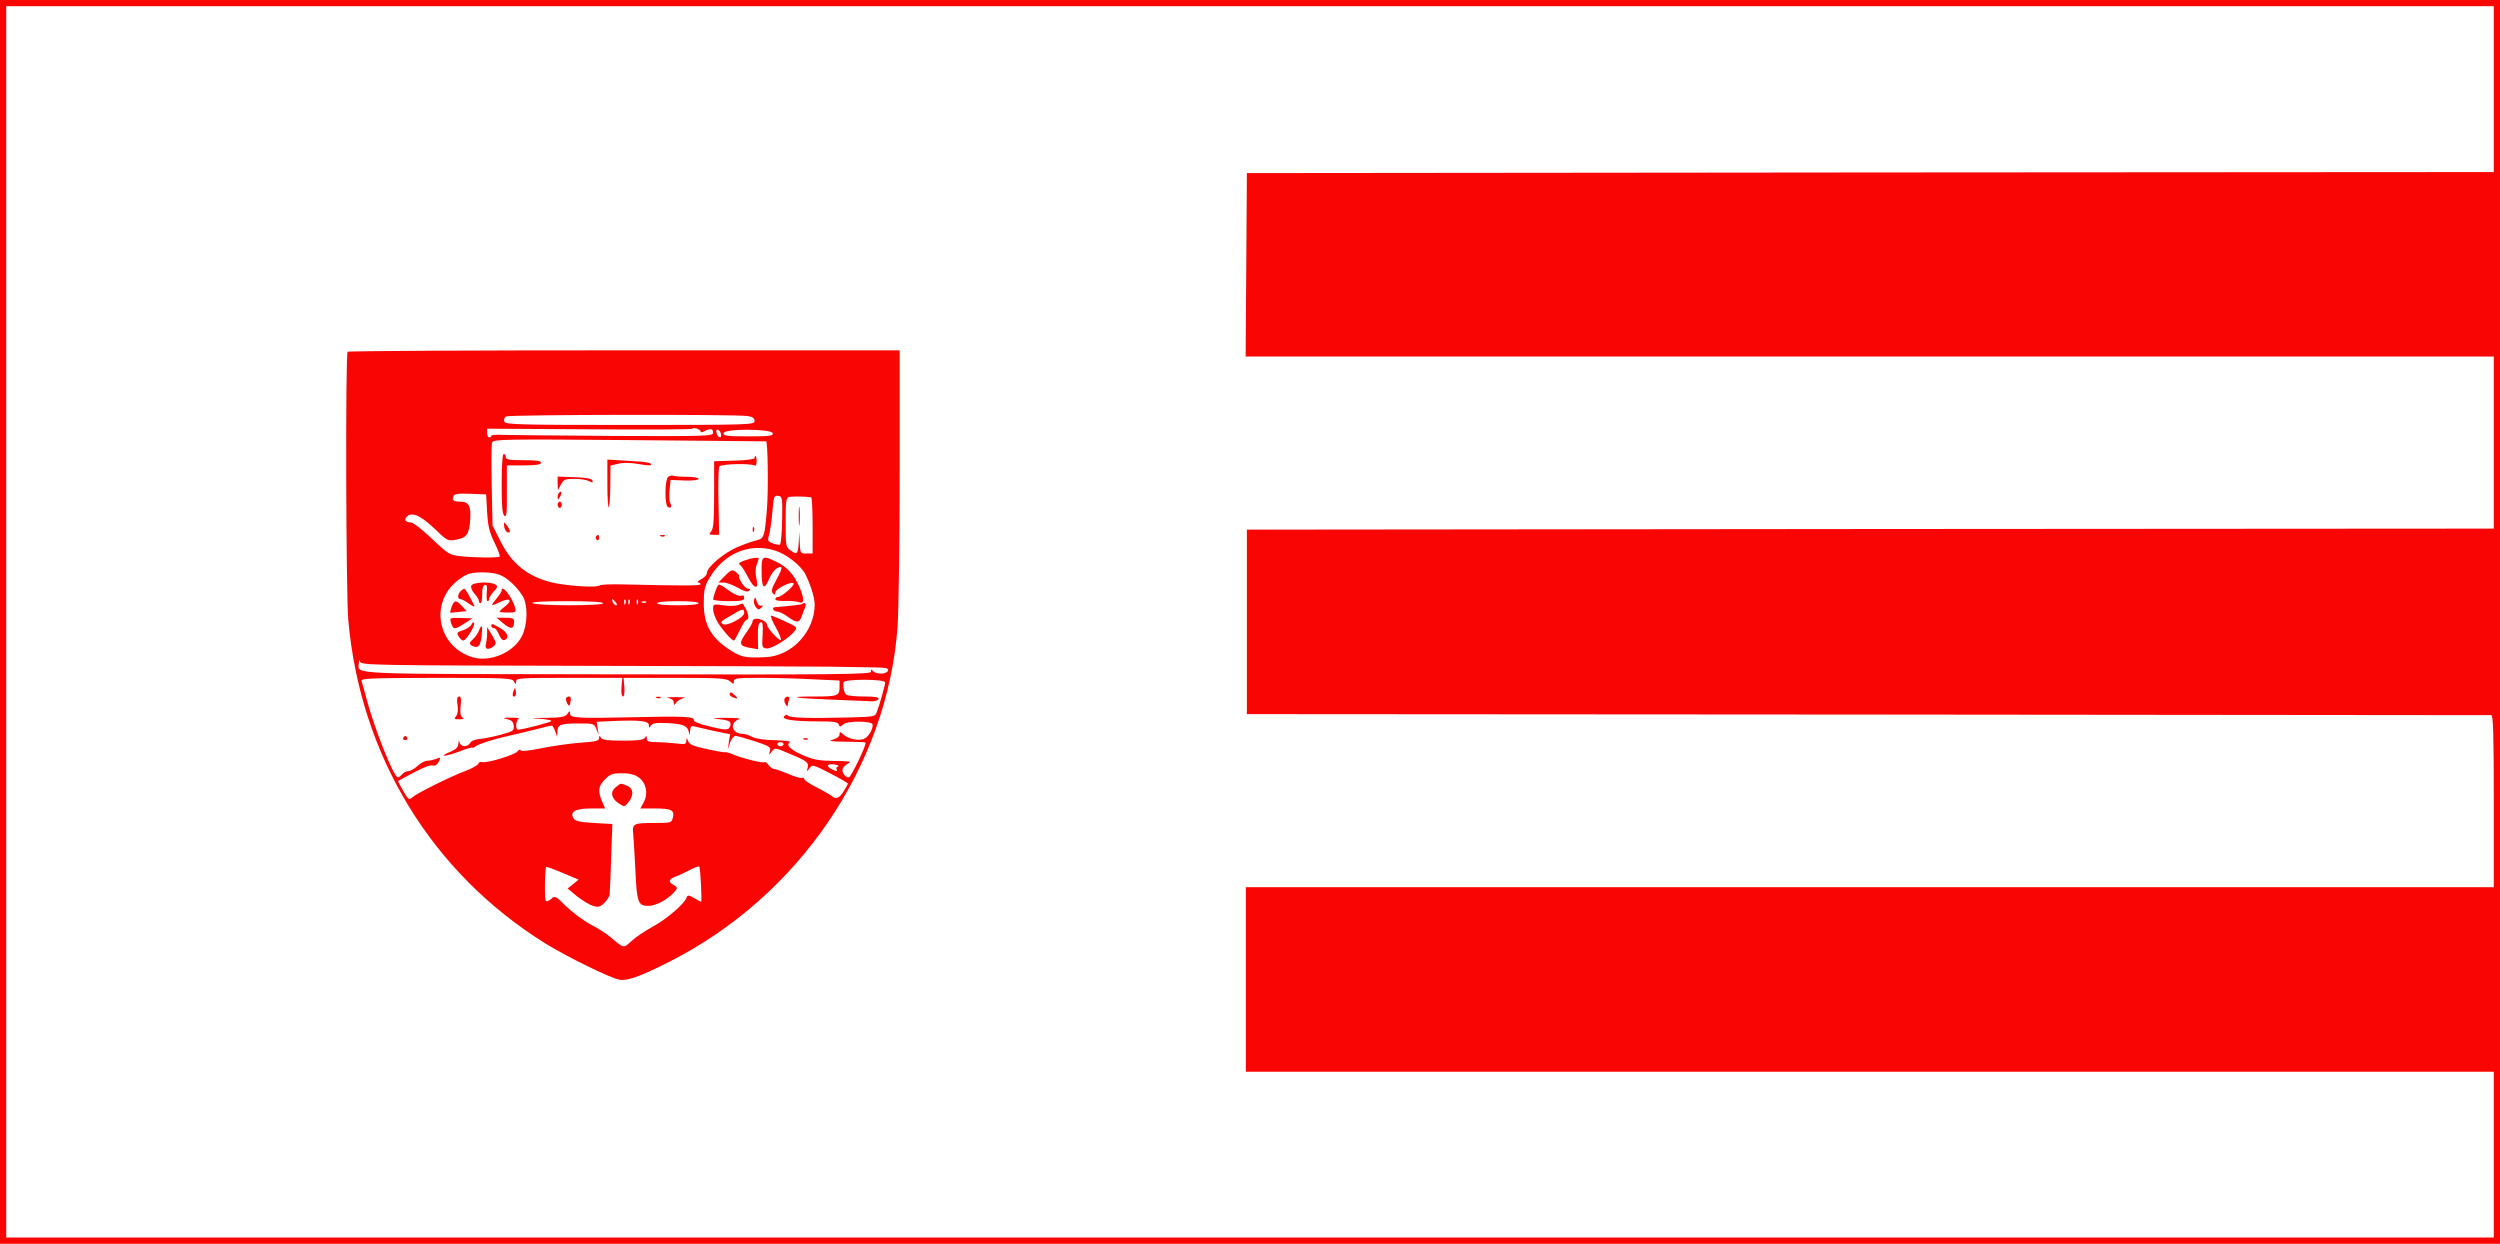 <svg version="1" xmlns="http://www.w3.org/2000/svg" width="1206pt" height="600pt" viewBox="0 0 1206 600"><path fill="#F80504" d="M0 300v300h1206v-600h-1206v300zm1203-257v40l-300.7.2-300.8.3-.3 44.2-.3 44.3h602.1v83l-300.7.2-300.8.3v89l299.5.2c164.7.2 300.1.3 300.8.3.9 0 1.2 9 1.2 41.5v41.5h-602v89h602v80h-1200v-594h1200v40zM167.7 169.7c-1.1 1-.8 116.7.3 129.3 5.8 65.6 40.2 122 95.2 156.2 10.2 6.3 31.1 16.6 35.6 17.4 3.8.7 10-1.5 24.2-8.7 62.5-31.7 105.1-94.4 110-161.6.5-7.6 1-40.7 1-73.6v-59.7h-132.8c-73.1 0-133.2.3-133.5.7zm193.1 31c2.3.4 3.2 1.1 3.2 2.4 0 1.8-1.9 1.9-60 1.9-54.2 0-60.1-.2-60.7-1.6-.3-.9 0-2 .8-2.5 1.4-.9 110.6-1.1 116.7-.2zm-22.8 7.5c0 .5.8.4 1.9-.2 2.8-1.5 4.1-1.2 4.1.7 0 1.7-2.8 1.8-47.7 1.6-26.3-.2-50.4-.4-53.6-.5-3.1-.2-5.7 0-5.7.4 0 .5-.4.8-1 .8-.5 0-1-.9-1-2.1v-2.1l49.5.3c27.2.2 49.5.1 49.5-.3 0-.3.9-.4 2-.1 1.1.3 2 .9 2 1.5zm9.8 1.1c.5 2.4-1.5 2.1-2.1-.4-.3-1.3-.1-1.9.6-1.6.7.2 1.3 1.1 1.5 2zm25-.3c.2 1.3-1.6 1.5-11.8 1.5-10 0-12-.2-12-1.5 0-2.3 23.3-2.2 23.8 0zm-3.2 3.9c.8.7 1.1 23.5.4 32.2-1.1 13.8-1.4 14.7-4.9 15.5-1.4.3-5.5 1.7-9.1 3.2-6.6 2.7-15 9.8-15 12.6 0 .9-1.2 2.2-2.7 3-1.6.8-2.2 1.5-1.5 1.6.6 0 1.2.4 1.2.8 0 .8-7.8.8-38.3.1-5.4-.1-10.1.1-10.4.5-1 .9-9.3.7-18-.5-14.2-1.9-23.7-8.5-29.7-20.5l-4-7.9-.4-19.2c-.2-10.6-.2-20 .2-20.9.6-1.5 6.3-1.6 66.4-1.1 36.1.3 65.7.6 65.8.6zm-134.6 34.2c.4 6.9 1.1 9.7 3.6 14.8 1.7 3.4 2.8 6.4 2.4 6.6-1.1.7-12.6.5-19-.2-5.1-.6-5.9-1-13.6-8.4-4.7-4.5-9.1-7.9-10.3-7.9-2.6 0-3.4-1.5-1.6-3 2.5-2.1 6.7-.1 13.2 6.1 5.9 5.7 6.4 6 10 5.3 5.4-.9 6.6-2.5 7.1-9.4s-.6-9-4.8-9c-3.2 0-4.1-.7-3.3-2.6.4-1.2 2.3-1.4 8.2-1.2l7.6.3.5 8.6zm142.3 3.9c-.1 6.3-.6 11.6-1.1 11.8-.5.1-2.1-.2-3.5-.7-2.3-.9-2.5-1.3-1.7-4.1.5-1.6 1.2-6.6 1.6-11.1.6-7.4.8-8 2.8-7.7 2 .3 2.1.8 1.9 11.8zm14-11.1c.4 0 .7 6.2.7 13.6v13.5h-3c-2.9 0-3-.1-3.2-5.3l-.2-5.2-.3 5.2c-.4 5.8-.8 6.1-4.1 3.7-2.1-1.4-2.2-2.3-2.2-13.4 0-10.5.2-11.9 1.8-12.3 1.5-.3 8.1-.2 10.5.2zm-17.7 25.6c5.5 1.6 12.6 7.1 14.9 11.5 2.4 4.7 4.5 11.3 4.5 14.6 0 13-10.9 24.8-23.5 25.4-10.2.5-12 .1-18.2-4-8.5-5.8-11.8-11.8-11.8-22 0-6.4.4-8.2 2.7-12.1 7-11.9 19.1-17.1 31.4-13.4zm-132.3 11.9c3.6 1.5 8.1 5.7 10.8 10.1 2.6 4.2 2.5 13.5-.2 19.1-3.8 8-15.3 13-23.8 10.5-17.2-5.1-21.2-26.7-6.9-37.4 1.8-1.4 4.2-2.7 5.3-3 4.1-1 11.7-.7 14.8.7zm55.7 13.1c.7.9.8 1.5.2 1.5-.5 0-1.2-.7-1.6-1.5-.3-.8-.4-1.5-.2-1.5s.9.7 1.6 1.5zm4.7.7c-.3.8-.6.5-.6-.6-.1-1.1.2-1.7.5-1.3.3.3.4 1.2.1 1.9zm2 0c-.3.8-.6.5-.6-.6-.1-1.1.2-1.7.5-1.3.3.3.4 1.2.1 1.9zm4 0c-.3.8-.6.5-.6-.6-.1-1.1.2-1.7.5-1.3.3.3.4 1.2.1 1.9zm-16.7-.2c0 1.3-32 1.3-34 0-1-.6 4.4-1 16.3-1 11.1 0 17.7.4 17.7 1zm20.7-.4c-.3.3-1.2.4-1.9.1-.8-.3-.5-.6.6-.6 1.1-.1 1.7.2 1.3.5zm25.3.4c0 .6-4 1-10 1s-10-.4-10-1 4-1 10-1 10 .4 10 1zm-54.7 30.2c59.5.1 112.3.3 117.2.4 5 .1 13.6.2 19.2.3 8.7.1 10.1.3 9.7 1.6-.7 1.8-5.5 2-7.3.2-1-1-1.2-.9-.9.3.3 1.3-13.8 1.5-122.6 1.3-132.3-.2-124.7.2-124.5-5.3.1-1.7.3-1.9.6-.8.4 1.7 6.5 1.8 108.6 2zm-34.4 7.5c1 1.7 1 1.7 1.1 0 0-1.6 1.9-1.7 25.6-1.7h25.6l-.4 4.5c-.2 2.6.1 4.5.7 4.5s.9-1.9.7-4.5l-.4-4.5h24.8c21.6 0 25 .2 26.6 1.7 1.7 1.5 1.8 1.5 1.8-.1 0-1.4 1.5-1.6 12.8-1.6 7 0 18.4.3 25.5.7l12.7.6v3.2c0 4.2-.9 4.5-12.2 4.5-14.4 0-9.8.8 8.2 1.5 9.1.4 17.8.7 19.4.8 1.6.1 3.1-.4 3.4-1.1.3-.9-1.6-1.2-7-1.2-4 0-7.8-.4-8.4-.8-1.1-.7-1.8-3.2-1.5-6 .1-1.7 20.1-1.7 20.1 0 0 1.2-2.7 11-4.1 14.5-.7 2-1.5 2.1-13.1 2.4-19.8.5-29 .2-29.7-.9-.4-.6-1-.5-1.8.3-1.5 1.6 4.4 2.5 16.9 2.5 6.9 0 9 .3 9.4 1.5.5 1.3.8 1.3 2.1 0 1.9-1.9 14.3-1.8 14.3.1 0 2.8-2.5 6.5-4.7 7-2.9.8-7.3-.3-9.5-2.3-1.6-1.5-1.8-1.5-1.8 0 0 1-1.3 2-3.2 2.5-2.6.7-1.2.9 6.1 1 5.1 0 9.5.2 9.6.4.8.7-7 16.8-8 16.8-1.9 0-3.6-2.5-3-4.2.4-.9 1.6-2 2.8-2.6 1.7-.8.3-1.1-6.8-1.1-7.5-.1-10-.6-15.2-2.8-6.2-2.7-8.4-5-6.2-6.3.6-.4-2.6-.8-7.1-.9-5-.1-9.3-.7-11.1-1.6-1.5-.8-3.6-1.5-4.7-1.5-5.1 0-6.5-5.2-1.8-7 1.3-.5-1.1-.7-6.4-.7-4.7 0-6.9.2-5 .4 6.8.7 7.8 1.2 7.3 3.3-.6 2.4-1.8 2.5-10.9.2-4.3-1-6.9-2.2-6.7-2.8.6-1.7-5.2-2-29.2-1.4-26.6.6-30.5.4-30.5-1.7 0-1.5-.2-1.5-1.3.1-1.1 1.5-2.9 1.8-10.8 1.9-6.7 0-7.6.2-3.1.4 3.4.2 6.2.7 6.2 1.1 0 .6-13.9 4.2-16.2 4.2-1.3 0-.9-4.8.5-5.3.6-.3-1-.5-3.8-.5-4 0-4.4.2-2 .7 2.3.5 3.1 1.2 3.3 3.2.3 2.4-.2 2.7-6.5 4.4-3.7 1-8.3 1.9-10.1 2-2 .2-3.9.9-4.4 1.9-1.2 2.1-4.5 2.1-5.1-.2-.3-1.2-.5-1.1-.6.6-.1 1.6-1.1 2.7-3.7 3.8-6.3 2.6-3 2.6 4 0 3.6-1.4 6.6-2.3 6.6-1.9 0 .3.6 0 1.4-.6 1.4-1.2 8.7-3.5 15.8-5.1 2.4-.5 7.9-1.8 12.3-2.9 4.4-1.2 8.3-2.1 8.7-2.1.3 0 1.1 1.2 1.6 2.7l1 2.8.1-2.6c.1-3.4 1.5-3.9 10.5-3.9 6.9 0 7.3.1 8.3 2.7l1.1 2.8-.5-3.2-.5-3.1 8.3-.4c12.8-.5 16.9 0 16.9 2 0 1.4.2 1.5 1 .2.7-1.1 2.5-1.4 7.7-1.2 7.8.4 10 1.3 10.6 4.4.4 1.9.4 1.8.6-.5.1-2.2.5-2.7 1.9-2.3.9.2 5.2 1.2 9.5 2.2l7.9 1.6-.6 3.7-.5 3.6 1.1-3.3c.6-1.7 1.8-3.2 2.6-3.2s5 1.2 9.4 2.6c7.1 2.4 7.8 2.8 7.2 4.8-.6 2-.6 2.1.9.2 1.4-2 1.6-2 8.3.9 8.6 3.5 9.7 4.4 9 6.9-.5 2-.5 2.1.9.2 1.4-1.9 1.7-1.8 10 2.5 4.7 2.4 8.5 4.6 8.5 4.9 0 .3-.9 2-2 3.7-2 3.3-3.8 4.1-5.6 2.4-.5-.5-3.7-2.3-7.1-4.1-3.5-1.7-6.3-3.6-6.3-4.1 0-.6-.6-.9-1.2-.6-.7.2-3.7-.7-6.6-2-2.9-1.2-5.9-2.3-6.7-2.3-.7 0-2-.9-2.8-2-.8-1.1-1.7-1.7-2-1.3-.7.6-11.1-2-15.7-4-1.4-.6-2.9-1-3.3-.8-.5.1-4.5-.6-8.9-1.6-6.2-1.3-8.2-2.1-8.8-3.7-.8-1.9-.9-1.9-.9-.2-.1 1.7-.7 1.8-5.3 1.2-2.9-.3-7.2-.6-9.5-.6-3.4 0-4.3-.4-4.3-1.8s-.2-1.4-.9-.3c-.7 1.1-3.3 1.4-10.6 1.4s-9.9-.3-10.6-1.4c-.7-1.2-.9-1.1-.9.2s-1.7 1.7-9.2 2.2c-5.1.4-13.6 1.6-18.8 2.7-6.1 1.2-9.6 1.6-9.9.9-.1-.5-.8-.3-1.5.6-1.3 1.7-15.1 5.9-17.1 5.1-.7-.2-1.6.1-1.8.9-.3.7-3.2 2.3-6.4 3.5-7 2.6-23.1 10.6-25.5 12.7-1.5 1.3-1.9 1-4.3-3.2-1.5-2.5-2.6-4.7-2.4-4.8 11.5-6.3 15.1-7.9 16.8-7.4 1.1.2 2.1-.5 2.8-1.9 1-2.1.9-2.2-1.4-1.3-1.3.5-3.3.9-4.3.9s-3.1 1.1-4.6 2.5c-1.5 1.4-3.5 2.5-4.4 2.5-1 0-2.3.7-3 1.5-.7.8-1.6 1.5-2.1 1.5-2 0-11.7-24.6-15.3-38.7-.9-3.4-1.9-6.9-2.2-7.7-.5-1.4 3.9-1.5 36-1.6 33.7 0 36.6.1 37.5 1.7zm130.1 30.3c0 .5-.7 1-1.5 1s-1.5-.5-1.5-1c0-.6.7-1 1.5-1s1.5.4 1.5 1zm26.2 10.8c-.6.2-1 .8-.6 1.3.7 1.2-.3 1.1-2.7-.2-2.7-1.4-1.6-2.7 1.8-2.1 1.6.3 2.2.7 1.5 1zm-96.1 5.2c3.6 2.7 4.7 7.6 2.5 11.9l-1.7 3.1h6.8c8.2 0 9.8.8 8.9 4.4-.6 2.5-.9 2.6-8.5 2.6-10.9 0-11.2.2-10.6 5.9.2 2.5.7 10.1 1 16.8.7 15.7 1.3 17.3 6.3 17.3 3.8 0 9.8-3.3 13-7.3 1.1-1.3 1-1.7-.7-2.7-2.9-1.5-2.6-2.9.7-4.1 1.5-.5 4.6-2 6.9-3.2 2.3-1.2 4.4-1.9 4.6-1.7.6.6 1.4 17 .9 17-.2 0-1.8-.8-3.4-1.8-2.7-1.5-3.1-1.5-3.6-.2-.9 2.9-9.8 10.5-16.1 13.9-3.5 1.9-8.1 4.9-10.3 6.9-4.2 3.8-3.6 3.9-10.5-1.9-1.7-1.5-6-4.2-9.5-6-3.5-1.9-8.7-5.8-11.7-8.7-5.1-5.1-5.4-5.2-7.2-3.6-1.1 1-2.2 1.4-2.6 1-.7-.7-.5-15.7.2-16.4.1-.2 3.7 1.1 7.9 2.9l7.7 3.2-2.6 2.2-2.7 2.1 4.6 3.8c2.5 2 6 4.1 7.7 4.6 2.6.8 3.5.5 5.5-1.5 1.3-1.3 2.5-3.2 2.5-4.2.2-2.4.5-10.4.9-23.3l.4-10.5-8.8-.5c-6.8-.4-9.1-.9-9.9-2.2-2-3.2.8-4.8 8.4-4.8h6.8l-1.5-3.5c-2.1-5-1.8-7.3 1.5-10.6 2.5-2.5 3.7-2.9 8.1-2.9 3.6 0 6.1.6 8.1 2zM242 233.4c0 10.5.3 14.6 1.3 15.4 1.1.9 1.3-1.3 1.2-11.6v-12.7h8.3c5.9 0 8.2-.4 8.2-1.3s-2.4-1.2-8.5-1.2c-6.9 0-8.5-.3-8.5-1.5 0-.8-.4-1.5-1-1.5s-1 5.5-1 14.4zM364 221c0 .5-4.4 1.1-9.7 1.2l-9.8.3v16.1c0 12.2-.3 16.5-1.4 17.7-1.2 1.5-1.1 1.7 1.2 1.7h2.6l-.3-15.9c-.2-8.8 0-16.5.4-17.1.8-1.2 15.2-1.6 17.1-.4.5.3.9-.6.9-2s-.2-2.6-.5-2.6-.5.4-.5 1zM293 233.5c0 6.5.3 11.5.7 11.2.3-.4.7-5.1.7-10.4l.1-9.7 3.8-.9c2.2-.6 5.9-.5 9.5.1 3.1.6 5.9.8 6.1.6 1.1-1.1-1.6-1.6-10.8-2.1l-10.1-.6v11.8zM322.2 230.2c-1.5 1.5-1.6 13.4-.1 14.3 1.5 1 2.2-.1 1.2-1.9-.5-.9-.6-3.8-.3-6.4l.5-4.7 6.8.3c4.1.1 6.7-.2 6.7-.8 0-.5-2.4-1-5.4-1-3 0-6-.2-6.8-.5-.7-.3-1.9 0-2.6.7zM269 233.2l.1 3.3 1.5-2.8c1.3-2.4 2-2.7 6.5-2.7 2.8 0 6 .5 7.1 1.1 1.6.9 1.9.8 1.6-.3-.3-.9-2.9-1.4-8.6-1.6l-8.2-.3v3.3zM269.7 237.7c-.4.3-.7 1.3-.7 2.2.1 1.3.3 1.3 1.1-.2 1.1-1.9.8-3.3-.4-2zM269 243.5c0 .8.5 1.5 1 1.5.6 0 1-.7 1-1.5s-.4-1.5-1-1.5c-.5 0-1 .7-1 1.5zM243.2 253.9c.2 1.4.9 2.6 1.6 2.9 1.7.5 1.5-1-.3-3.4-1.5-1.8-1.5-1.8-1.3.5zM363.1 255.6c0 1.1.3 1.4.6.6.3-.7.2-1.6-.1-1.9-.3-.4-.6.2-.5 1.3zM287.5 258.9c-.3.5-.1 1.2.5 1.6.5.3 1-.1 1-.9 0-1.8-.6-2.1-1.5-.7zM318.8 258.7c.7.3 1.6.2 1.9-.1.4-.3-.2-.6-1.3-.5-1.1 0-1.4.3-.6.6zM385.3 249c0 4.1.2 5.8.4 3.7.2-2 .2-5.4 0-7.5-.2-2-.4-.3-.4 3.8zM359.1 270.4c-2.7 1-3.1 1.4-1.9 2.3.8.7 2.4 3.3 3.7 5.8 2.9 5.8 5.3 6.2 4 .5-.6-2.4-.5-4.9.1-6.5.6-1.5 1-2.8 1-3.1 0-.7-3.4-.3-6.9 1zM367.4 276c0 7.9 1.3 9 3.7 3.1.9-2.2 2.6-4.4 3.8-5 2.9-1.6 2.8-.1-.6 6-2 3.8-2.4 5.2-1.5 6.1.9.9 1.2.8 1.2-.3 0-1.8 7.6-5.6 8.8-4.5.8.9-5.7 6.5-7.5 6.6-.7 0-1.3.5-1.3 1 0 .7 2 1 4.8.9 2.6-.1 5.4.2 6.3.5 2.8 1.2 3.1-1.1.8-6.6-2.7-6.5-6-10.2-11.4-12.8-6.8-3.3-7.2-3-7.1 5zM349.5 278l-2.9 3h2.5c1.3 0 4.4 1.2 6.8 2.5 3.1 1.8 4.8 2.2 5.5 1.5.7-.7.5-1-.5-1-.8 0-2.3-1.4-3.2-3-1-1.7-1.5-3-1.2-3 .4 0 0-.7-.9-1.5-2.1-2.1-2.8-1.9-6.1 1.5zM345.1 285.1c-.6 1.8-1.1 3.6-1.1 4 0 .5 3.4.9 7.5.9 6.2 0 7.5-.3 7.5-1.6 0-1-.5-1.4-1.5-1-.9.3-3.4-.7-5.7-2.4-2.2-1.7-4.4-3-4.9-3-.4 0-1.2 1.4-1.8 3.1zM363.8 289.2c-.4.9 0 2.4.7 3.5 1.1 1.5 1.6 1.6 2.7.5s1.1-1.3-.1-1c-.8.2-1.7-.8-2.1-2.2-.5-2-.7-2.2-1.2-.8zM344 293.9c0 1.4 1 4.2 2.1 6.1 2.2 3.7 6.9 9 7.9 9 .3 0 1.6-2.3 2.9-5 1.3-2.8 2.8-5 3.2-5 1.3 0 1.1-2.7-.3-5.3-.7-1.2-1.4-2.3-1.4-2.5-.1-.1-1.2.2-2.5.7-1.3.5-4.5.5-7.1.1-4.7-.7-4.8-.6-4.8 1.9zm15 1.8c0 2.3-8.9 6.8-10.4 5.3-1.1-1.1-1.3-1 4.4-4.3 5.3-3.2 6-3.3 6-1zM386.9 291.4c-.3.3-7.4 1.1-13.1 1.5-1.7.2-.7 2.1 1 2.1 1 0 3.3 1.1 5.2 2.5 4.3 3.2 5.6 3.1 6.8-.3.5-1.5 1.3-3.5 1.7-4.5.6-1.5-.4-2.4-1.6-1.3zM374.2 302.6c1.7 3 2.8 5.8 2.5 6.1-.8.7-6.7-5.8-6.7-7.4 0-.8-1.2-1.8-2.6-2.3-2.6-1-4.4-.6-4.4 1 0 .5-1.4 3-3.2 5.5-3.6 5.1-3.2 6.2 2.4 7.1l3.5.6-.1-6.2c-.1-4.5.3-6.4 1.3-6.8 1-.3 1.2.9 1 5.9-.4 6-.3 6.4 1.8 6.7 2.4.4 10.7-4.7 13.5-8.2 1.6-2 1.5-2.1-4.4-4.8-3.3-1.6-6.4-2.8-6.8-2.8-.5 0 .5 2.5 2.2 5.6zM227.3 282.6c-.3.8.4 2.5 1.6 3.8 1.1 1.2 2.1 2.8 2.1 3.4 0 .7.4 1.2.8 1.2.5 0 .8-1.9.8-4.1-.1-2.7.4-4.4 1.3-4.7 1-.3 1.2.5.9 3.7-.2 2.2 0 4.1.4 4.1.5 0 .8-.5.8-1.2 0-.6 1-2.2 2.2-3.5 1.9-2 2-2.5.8-3.3-2.6-1.6-11-1.2-11.7.6zM222.2 285.2c-1.5 1.5-1.6 3.8-.1 3.8.6 0 2.5 1 4.1 2.2 1.7 1.2 2.9 1.7 2.7 1.2-1.9-4.1-4.4-8.4-4.9-8.4-.3 0-1.1.5-1.8 1.2zM242 284.9c0 .5-1.2 2.3-2.6 4-3 3.6-2.8 3.7 2.1 1.4 4.4-2.1 5.9-.8 2.3 2.1-1.6 1.2-2.8 2.4-2.8 2.7 0 .2 1.8.4 4.1.4 3.6 0 4-.2 3.4-2.2-1.2-5-6.5-11.8-6.5-8.4zM217.9 292.6c-.5 1.5-.8 2.8-.7 2.9.2.1 2 0 4.1-.3l3.8-.4-2.2-2.4c-2.9-3.1-3.7-3-5 .2zM217.5 300.2c1.1 3.6 1.7 3.7 6.2.8l4.2-2.7-5.5-.2c-5.3-.1-5.5-.1-4.9 2.1zM243 300.9c3.6 2.9 5 2.6 5-1.2 0-1.3-.9-1.7-4.2-1.7h-4.2l3.4 2.9zM227.5 301.2c-.4.9-2.2 2.2-4.1 2.8-3 1-3.2 1.3-2.1 3.1.6 1 1.6 1.9 2.2 1.9 1.4-.1 5.7-7 5.2-8.4-.3-.6-.8-.4-1.2.6zM237 302c0 .5.6 1 1.3 1 .7 0 1.8 1.4 2.4 3.1.7 1.8 1.7 2.9 2.5 2.7 2.7-.9 1.8-3.6-1.7-5.7-4.1-2.4-4.5-2.5-4.5-1.1zM231.1 304.1c-.5 1.3-1.8 3.3-3 4.3-1.6 1.5-1.8 2.1-.9 2.8 3.1 1.9 4.5.9 5.1-4 .6-5.4.2-6.6-1.2-3.1zM235 305.5c0 1.6-.3 4-.6 5.2-.7 2.6 1.2 3.1 3.8 1 1.3-1.1 1.3-1.6-.8-5.2l-2.4-4v3zM247.7 333.4c-.4 1-.5 2.1-.2 2.4.9.9 1.7-.6 1.3-2.5-.3-1.7-.4-1.7-1.1.1zM352 334.9c0 .5.7 1.2 1.6 1.5 2.4.9 2.7.7 1-.9-1.7-1.7-2.6-1.9-2.6-.6zM220.7 340c.4 2.5.1 4.6-.7 5.5-1.1 1.3-.8 1.5 1.6 1.5 2.1 0 2.5-.3 1.5-.9-1-.6-1.2-2.2-.9-5.5.4-3.3.2-4.6-.7-4.6-.9 0-1.2 1.1-.8 4zM273 337.2c0 .7.4 1.9.9 2.6.6 1 1 .7 1.3-1.2.4-1.8.1-2.6-.8-2.6-.8 0-1.4.6-1.4 1.2zM316.8 336.7c.7.3 1.6.2 1.9-.1.4-.3-.2-.6-1.3-.5-1.1 0-1.4.3-.6.6zM322.3 336.7c1.7.3 2.7 1.1 2.7 2.1.1 1.6.2 1.6 1.3 0 .7-.9 2.4-1.8 3.7-2.1 1.4-.2-.4-.4-4-.4s-5.3.2-3.7.4zM378.5 337c-.3.5-.1 1.8.4 2.7.6 1 1.1 1.3 1.1.6 0-.6.3-1.8.6-2.7.7-1.7-1.1-2.2-2.1-.6zM194.5 356c-.3.5.1 1 1 1s1.3-.5 1-1c-.3-.6-.8-1-1-1-.2 0-.7.4-1 1zM387.8 356.7c.7.3 1.6.2 1.9-.1.4-.3-.2-.6-1.3-.5-1.1 0-1.4.3-.6.6zM297 379.8c-2.8 2.2-2.1 5.5 1.7 7.9 2.5 1.6 2.6 1.6 4.4-.6 2.8-3.4 2.5-6.9-.7-8.1-3.2-1.3-2.8-1.3-5.4.8z"/></svg>